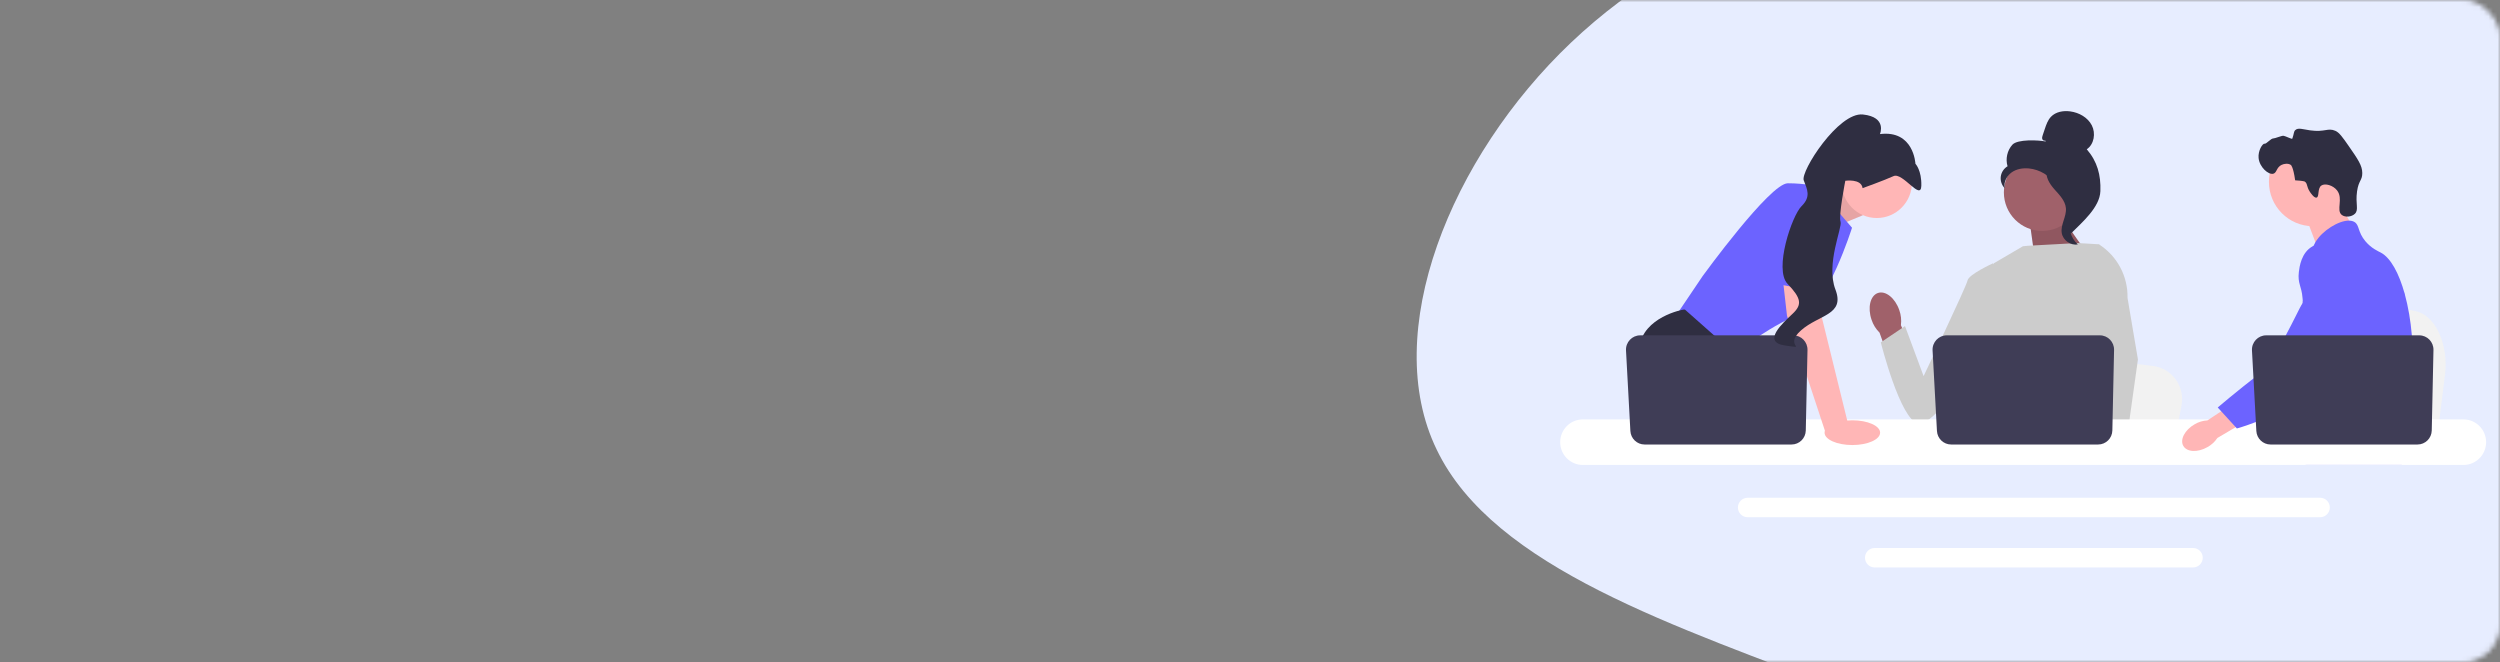 <svg width="540" height="143" viewBox="0 0 540 143" fill="none" xmlns="http://www.w3.org/2000/svg">
<rect x="0" y="0" width="540" height="143" fill="#808080" stroke="none"/>
<mask id="mask0_408_927" style="mask-type:alpha" maskUnits="userSpaceOnUse" x="0" y="0" width="540" height="143">
<rect x="0.5" y="0.5" width="539" height="142" rx="7.5" fill="#D0DCFF" stroke="#EDEDED"/>
</mask>
<g mask="url(#mask0_408_927)">
<path d="M563.91 -4.179C593.768 21.422 606.038 67.8 592.541 104.161C579.452 140.522 540.597 166.865 504.604 172.801C468.611 178.367 435.482 163.526 398.671 149.427C362.269 135.327 322.596 122.713 310.326 97.112C298.055 71.882 313.189 34.037 339.365 9.178C365.541 -15.681 402.761 -27.554 444.889 -30.893C487.017 -34.604 534.052 -29.78 563.91 -4.179Z" fill="#E7EDFF"/>
</g>
<path d="M528.123 80.944L527.496 85.971L525.941 98.455H494.704C494.948 95.657 495.281 91.629 495.638 87.281C495.673 86.847 495.71 86.41 495.745 85.971C496.638 75.041 497.616 62.673 497.616 62.673L501.722 63.444L509.69 64.937L512.937 65.545L521.631 67.176C525.966 67.987 528.947 74.311 528.123 80.944Z" fill="#F2F2F2"/>
<path d="M504.495 42.448L508.336 49.221L500.953 54.493L497.803 46.168L504.495 42.448Z" fill="#FFB6B6"/>
<path d="M499.604 48.856C504.86 48.856 509.121 44.563 509.121 39.268C509.121 33.972 504.86 29.68 499.604 29.68C494.349 29.68 490.088 33.972 490.088 39.268C490.088 44.563 494.349 48.856 499.604 48.856Z" fill="#FFB6B6"/>
<path d="M498.921 41.411C498.165 40.252 498.462 39.646 497.829 39.221C497.829 39.221 497.575 39.049 495.753 38.951C495.345 35.993 494.836 35.635 494.836 35.635C494.249 35.221 493.378 35.356 492.836 35.609C491.69 36.143 491.823 37.298 491.052 37.52C489.986 37.825 488.047 36.103 487.856 34.133C487.7 32.525 488.728 30.964 489.135 31.046C489.54 31.128 490.508 29.883 491.03 29.903C491.387 29.916 492.845 29.277 493.237 29.327C493.666 29.381 495.078 30.124 495.137 29.954C495.546 28.775 495.426 28.448 495.773 28.111C496.388 27.513 497.394 27.93 498.972 28.153C502.22 28.613 502.787 27.534 504.451 28.265C505.291 28.634 505.995 29.631 507.367 31.608C509.287 34.373 510.247 35.756 510.253 37.368C510.259 39.013 509.469 38.909 509.122 41.343C508.735 44.053 509.556 45.293 508.659 46.173C507.966 46.854 506.557 47.015 505.816 46.418C504.548 45.396 506.207 42.928 504.805 41.126C503.943 40.019 502.212 39.527 501.418 40.074C500.521 40.692 501.015 42.507 500.385 42.679C499.844 42.827 499.053 41.613 498.921 41.411Z" fill="#2F2E41"/>
<path d="M521.089 79.174C520.823 83.747 519.769 85.19 519.4 90.591C519.319 91.776 519.271 93.152 519.271 94.794C519.271 95.212 519.273 95.617 519.273 96.012C519.273 96.853 519.257 97.648 519.16 98.455C519.086 99.099 518.959 99.748 518.749 100.431H498.253C498.251 100.426 498.251 100.422 498.249 100.417C498.129 99.892 498.053 99.389 497.995 98.908C497.977 98.755 497.96 98.604 497.947 98.455C497.928 98.281 497.912 98.109 497.896 97.939C497.833 97.262 497.771 96.623 497.623 96.012C497.425 95.168 497.065 94.373 496.327 93.606C496.025 93.292 495.722 93.048 495.427 92.834C495.369 92.794 495.314 92.755 495.256 92.715C494.439 92.15 493.667 91.743 492.997 90.591C492.986 90.574 492.977 90.556 492.967 90.539C492.852 90.337 492.552 89.807 492.335 89.1C492.107 88.366 491.968 87.443 492.218 86.499C492.811 84.263 495.007 84.04 496.802 81.78C496.996 81.536 497.187 81.266 497.37 80.966C498.182 79.636 498.401 78.465 498.659 77.072C498.701 76.847 498.738 76.624 498.768 76.408C498.791 76.245 498.812 76.084 498.828 75.926C498.971 74.599 498.902 73.455 498.733 72.432C498.184 69.082 496.564 67.009 497.709 64.003C498.069 63.059 498.579 62.35 499.093 61.743C500.182 60.458 501.301 59.623 501.108 57.963C500.911 56.29 499.652 56.059 499.511 54.597C499.439 53.858 499.679 53.079 500.129 52.314V52.312C501.569 49.85 505.164 47.584 507.448 47.656C507.87 47.667 508.244 47.763 508.555 47.946C509.684 48.616 509.213 50.078 510.941 52.128C512.226 53.651 513.68 54.26 514.232 54.548C516.417 55.697 518.193 59.084 519.4 63.415C519.409 63.447 519.418 63.48 519.428 63.515C520.173 66.228 520.699 69.308 520.96 72.432C521.07 73.755 521.135 75.085 521.149 76.4C521.161 77.451 521.137 78.363 521.089 79.174Z" fill="#6C63FF"/>
<path d="M505.741 94.84L505.323 96.012L505.06 96.746L504.451 98.455L503.745 100.431H499.206L499.968 98.455L500.321 97.534L500.907 96.012L501.89 93.455L505.741 94.84Z" fill="#FFB6B6"/>
<path d="M519.471 63.015C519.46 63.166 519.444 63.333 519.427 63.515C519.248 65.361 518.823 68.664 518.202 72.432C517.875 74.42 517.492 76.538 517.06 78.642C516.133 83.182 514.979 87.652 513.675 90.591C513.442 91.121 513.202 91.6 512.958 92.023C512.771 92.346 512.575 92.664 512.369 92.978C511.705 94.008 510.96 94.984 510.187 95.896C510.157 95.935 510.122 95.972 510.088 96.012C509.963 96.16 509.834 96.307 509.705 96.454C509.072 97.172 508.426 97.841 507.801 98.455C507.04 99.204 506.306 99.866 505.648 100.431H498.279L498.249 100.417L497.187 99.943C497.187 99.943 497.49 99.585 497.995 98.908C498.099 98.771 498.209 98.62 498.33 98.455C498.477 98.253 498.636 98.03 498.807 97.788C499.162 97.281 499.566 96.686 500 96.012C500.84 94.708 501.797 93.104 502.764 91.246C502.875 91.03 502.988 90.811 503.101 90.591C503.103 90.584 503.108 90.577 503.11 90.57C503.302 90.193 503.491 89.805 503.68 89.41C505.284 86.048 505.743 83.258 505.874 82.354C506.059 81.076 506.315 79.288 506.246 77.321C506.2 76.024 506.013 74.652 505.568 73.29V73.288C505.475 73.002 505.371 72.716 505.254 72.432C505.044 71.923 504.795 71.421 504.499 70.926C503.196 68.745 502.137 68.655 501.294 66.279C501.045 65.575 500.48 63.984 500.653 62.306V62.304C500.674 62.097 500.708 61.888 500.754 61.678V61.676C500.766 61.618 500.782 61.557 500.798 61.499C500.93 60.986 501.147 60.476 501.477 59.993C502.12 59.054 502.999 58.496 503.786 58.163L503.789 58.161C504.698 57.78 505.482 57.698 505.635 57.684C509.005 57.382 511.62 60.237 513.048 61.797C513.599 62.399 514.105 62.903 514.566 63.315C518.158 66.546 519.144 64.482 519.4 63.415C519.439 63.25 519.46 63.108 519.471 63.015Z" fill="#6C63FF"/>
<path d="M519.483 62.894C519.483 62.906 519.481 62.945 519.471 63.01C519.476 62.975 519.478 62.941 519.481 62.908C519.481 62.901 519.481 62.896 519.483 62.894Z" fill="#6C63FF"/>
<path d="M501.158 107.517H377.475C376.326 107.517 375.389 108.459 375.389 109.617C375.389 110.777 376.326 111.718 377.475 111.718H501.158C502.307 111.718 503.242 110.777 503.242 109.617C503.242 108.459 502.307 107.517 501.158 107.517Z" fill="white"/>
<path d="M473.711 118.369H404.92C403.771 118.369 402.837 119.311 402.837 120.468C402.837 121.626 403.771 122.57 404.92 122.57H473.711C474.86 122.57 475.796 121.626 475.796 120.468C475.796 119.311 474.86 118.369 473.711 118.369Z" fill="white"/>
<path d="M391.238 42.894L399.033 39.589L402.376 46.494L394.185 49.863L391.238 42.894Z" fill="#FFB6B6"/>
<path opacity="0.1" d="M391.238 42.894L399.033 39.589L402.376 46.494L394.185 49.863L391.238 42.894Z" fill="black"/>
<path d="M392.346 40.263L400.036 49.189C400.036 49.189 394.686 66.201 389.337 67.717C383.987 69.232 374.124 76.643 374.124 76.643L361.754 68.559L367.772 59.632C367.772 59.632 382.316 39.589 386.161 39.589C390.006 39.589 392.346 40.263 392.346 40.263Z" fill="#6C63FF"/>
<path d="M381.956 98.455H364.056L362.924 96.931L358.303 90.707L357.24 89.276C357.24 89.276 353.228 81.865 354.064 75.127C354.9 68.39 363.593 66.874 363.593 66.874H363.95L374.593 76.296L373.957 85.065L377.327 90.707L381.956 98.455Z" fill="#2F2E41"/>
<path d="M367.722 98.455H362.924V91.297L367.722 98.455Z" fill="#2F2E41"/>
<path d="M471.203 87.588L470.607 90.707L469.125 98.455H439.371C439.603 96.719 439.921 94.219 440.26 91.521C440.294 91.251 440.329 90.98 440.362 90.707C441.213 83.925 442.144 76.249 442.144 76.249L446.056 76.728L453.645 77.654L456.738 78.031L465.02 79.043C469.149 79.547 471.989 83.472 471.203 87.588Z" fill="#F2F2F2"/>
<path d="M513.312 98.455H497.173C497.419 98.164 497.558 97.995 497.558 97.995L502.396 97.19L512.364 95.533C512.364 95.533 512.819 96.717 513.312 98.455Z" fill="#2F2E41"/>
<path d="M444.856 46.263L451.875 56.263L439.632 56.632L438.318 47.233L444.856 46.263Z" fill="#A0616A"/>
<path opacity="0.1" d="M444.856 46.263L451.875 56.263L439.632 56.632L438.318 47.233L444.856 46.263Z" fill="black"/>
<path d="M410.245 66.983C409.344 64.365 407.274 62.712 405.621 63.29C403.967 63.867 403.358 66.457 404.259 69.075C404.605 70.126 405.195 71.078 405.981 71.852L409.936 82.894L415.039 80.913L410.598 70.239C410.74 69.141 410.619 68.024 410.245 66.983Z" fill="#A0616A"/>
<path d="M457.753 61.887L457.743 72.079L456.802 75.843L454.866 83.586L453.457 90.707L452.407 96.013L452.032 97.908C451.75 98.098 451.469 98.28 451.188 98.455H426.736C425.347 97.615 424.57 96.961 424.57 96.961C424.57 96.961 424.954 96.597 425.394 96.013C426.136 95.026 427.034 93.409 426.484 91.864C426.368 91.541 426.338 91.147 426.373 90.707C426.597 87.807 429.617 82.902 429.617 82.902L428.991 75.623L428.717 72.433L430.65 56.878L436.951 53.188L438.039 53.082L448.776 52.497L453.214 52.755L453.416 52.81L457.753 61.887Z" fill="#CCCCCC"/>
<path d="M458.229 98.455H452.88L452.644 96.013L452.639 95.964L454.154 95.859L458.094 95.588L458.162 97.05L458.216 98.172L458.229 98.455Z" fill="#FFB6B6"/>
<path d="M459.546 64.351L461.793 77.635L459.96 90.707L459.674 92.742L459.169 96.335L459.013 97.439L459.018 97.559L459.057 98.455H452.704L452.47 96.013L452.45 95.794L451.972 90.791L451.964 90.707L450.949 80.1L452.938 72.433L453.086 71.868V71.867L453.951 58.739L453.281 52.773L453.274 52.718C453.287 52.726 453.299 52.735 453.312 52.743C453.348 52.765 453.383 52.787 453.416 52.81C457.321 55.307 459.648 59.686 459.546 64.351Z" fill="#CCCCCC"/>
<path d="M432.926 59.423L430.483 56.878C430.483 56.878 425.254 59.253 424.993 60.571C424.732 61.889 415.499 81.243 415.499 81.243L411.482 70.434L406.253 73.951C406.253 73.951 410.449 90.734 414.373 91.522C418.297 92.309 431.447 71.658 431.447 71.658L432.926 59.423Z" fill="#CCCCCC"/>
<path d="M532.115 90.591H341.882C339.19 90.591 337 92.799 337 95.512C337 98.225 339.19 100.431 341.882 100.431H532.115C534.808 100.431 537 98.225 537 95.512C537 92.799 534.808 90.591 532.115 90.591Z" fill="white"/>
<path d="M456.639 75.594L456.269 92.984C456.233 94.667 454.869 96.013 453.198 96.013H421.449C419.817 96.013 418.47 94.728 418.381 93.086L417.437 75.697C417.341 73.924 418.742 72.433 420.505 72.433H453.568C455.29 72.433 456.676 73.859 456.639 75.594Z" fill="#3F3D56"/>
<path d="M405.385 47.092C409.58 47.092 412.981 43.665 412.981 39.438C412.981 35.211 409.58 31.785 405.385 31.785C401.19 31.785 397.789 35.211 397.789 39.438C397.789 43.665 401.19 47.092 405.385 47.092Z" fill="#FFB6B6"/>
<path d="M392.68 59.464L393.516 68.559L399.2 91.634L394.29 93.368L385.993 68.222L384.848 58.116L392.68 59.464Z" fill="#FFB6B6"/>
<path d="M390.419 75.594L390.05 92.984C390.014 94.667 388.649 96.013 386.978 96.013H355.229C353.597 96.013 352.25 94.728 352.161 93.086L351.218 75.697C351.121 73.924 352.523 72.433 354.285 72.433H387.348C389.07 72.433 390.456 73.859 390.419 75.594Z" fill="#3F3D56"/>
<path d="M400.105 96.13C403.418 96.13 406.104 94.933 406.104 93.457C406.104 91.981 403.418 90.784 400.105 90.784C396.792 90.784 394.106 91.981 394.106 93.457C394.106 94.933 396.792 96.13 400.105 96.13Z" fill="#FFB6B6"/>
<path d="M380.895 60.854L384.322 42.452C384.322 42.452 393.85 41.105 394.185 44.305C394.519 47.505 393.946 63.145 393.946 63.145L380.895 60.854Z" fill="#6C63FF"/>
<path d="M402.319 40.642C402.319 40.642 407.018 38.952 409 38.043C410.982 37.134 414.92 43.475 415.007 40.126C415.095 36.777 413.734 35.372 413.734 35.372C413.734 35.372 413.395 28.046 406.069 28.962C406.069 28.962 407.68 25.297 402.391 24.73C397.101 24.163 388.872 37.032 389.609 38.956C390.346 40.879 391.23 42.469 389.139 44.525C387.048 46.582 383.133 58.187 386.112 61.31C389.09 64.433 389.286 65.789 387.245 67.731C385.204 69.674 380.38 73.899 385.596 74.632C390.812 75.366 385.119 74.818 389.007 71.372C392.896 67.925 398.571 68.066 396.452 62.537C394.333 57.007 398.014 49.084 397.554 47.882C397.093 46.68 398.585 39.047 398.585 39.047C398.585 39.047 402.059 38.533 402.319 40.642Z" fill="#2F2E41"/>
<path d="M441.104 49.882C445.671 49.882 449.373 46.152 449.373 41.551C449.373 36.95 445.671 33.22 441.104 33.22C436.537 33.22 432.835 36.95 432.835 41.551C432.835 46.152 436.537 49.882 441.104 49.882Z" fill="#A0616A"/>
<path d="M441.764 30.351C441.524 30.491 441.204 30.278 441.127 30.01C441.05 29.742 441.14 29.457 441.228 29.193L441.675 27.861C441.991 26.917 442.327 25.94 443.012 25.221C444.046 24.136 445.69 23.86 447.17 24.06C449.07 24.317 450.945 25.354 451.829 27.068C452.712 28.782 452.336 31.175 450.74 32.244C453.015 34.872 453.808 37.8 453.683 41.285C453.558 44.77 449.788 47.978 447.33 50.433C446.781 50.097 446.282 48.526 446.584 47.955C446.886 47.385 446.454 46.723 446.827 46.197C447.201 45.672 447.514 46.509 447.136 45.986C446.898 45.656 447.828 44.897 447.474 44.7C445.759 43.745 445.189 41.592 444.112 39.943C442.813 37.953 440.59 36.606 438.237 36.383C436.941 36.26 435.572 36.483 434.51 37.241C433.447 37.999 432.76 39.354 433.006 40.642C432.368 39.989 432.05 39.032 432.17 38.124C432.29 37.216 432.844 36.377 433.63 35.914C433.152 34.324 433.561 32.495 434.669 31.264C435.777 30.033 440.271 30.243 441.889 30.567L441.764 30.351Z" fill="#2F2E41"/>
<path d="M442.015 36.431C444.157 36.664 445.704 38.534 447.01 40.261C447.763 41.256 448.552 42.355 448.533 43.606C448.514 44.871 447.674 45.956 447.273 47.155C446.617 49.114 447.256 51.446 448.817 52.788C447.275 53.083 445.608 51.918 445.341 50.359C445.031 48.544 446.397 46.793 446.235 44.959C446.092 43.343 444.829 42.099 443.754 40.891C442.68 39.683 441.671 38.08 442.165 36.536L442.015 36.431Z" fill="#2F2E41"/>
<path d="M474.042 91.644C471.92 92.859 470.823 94.948 471.591 96.309C472.359 97.669 474.702 97.786 476.825 96.569C477.679 96.095 478.409 95.421 478.952 94.605L487.878 89.338L485.336 85.17L476.806 90.805C475.831 90.858 474.884 91.146 474.042 91.644Z" fill="#FFB6B6"/>
<path d="M504.265 53.022C503.998 52.915 501.658 52.022 499.521 53.201C497.066 54.556 496.687 57.648 496.554 58.732C496.247 61.237 497.152 61.799 497.343 64.335C497.7 69.079 498.643 63.667 497.138 65.832C496.617 66.582 491.296 78.199 488.362 80.475C482.655 84.9 479.031 88.017 479.031 88.017L483.168 92.545C483.168 92.545 489.706 90.79 495.484 87.01C501.411 83.132 504.375 81.194 506.667 77.401C506.865 77.074 511.589 68.991 509.052 60.053C508.473 58.014 507.413 54.279 504.265 53.022Z" fill="#6C63FF"/>
<path d="M525.628 75.594L525.258 92.984C525.222 94.667 523.857 96.013 522.186 96.013H490.437C488.806 96.013 487.459 94.728 487.369 93.086L486.426 75.697C486.33 73.924 487.731 72.433 489.494 72.433H522.556C524.279 72.433 525.665 73.859 525.628 75.594Z" fill="#3F3D56"/>
</svg>

